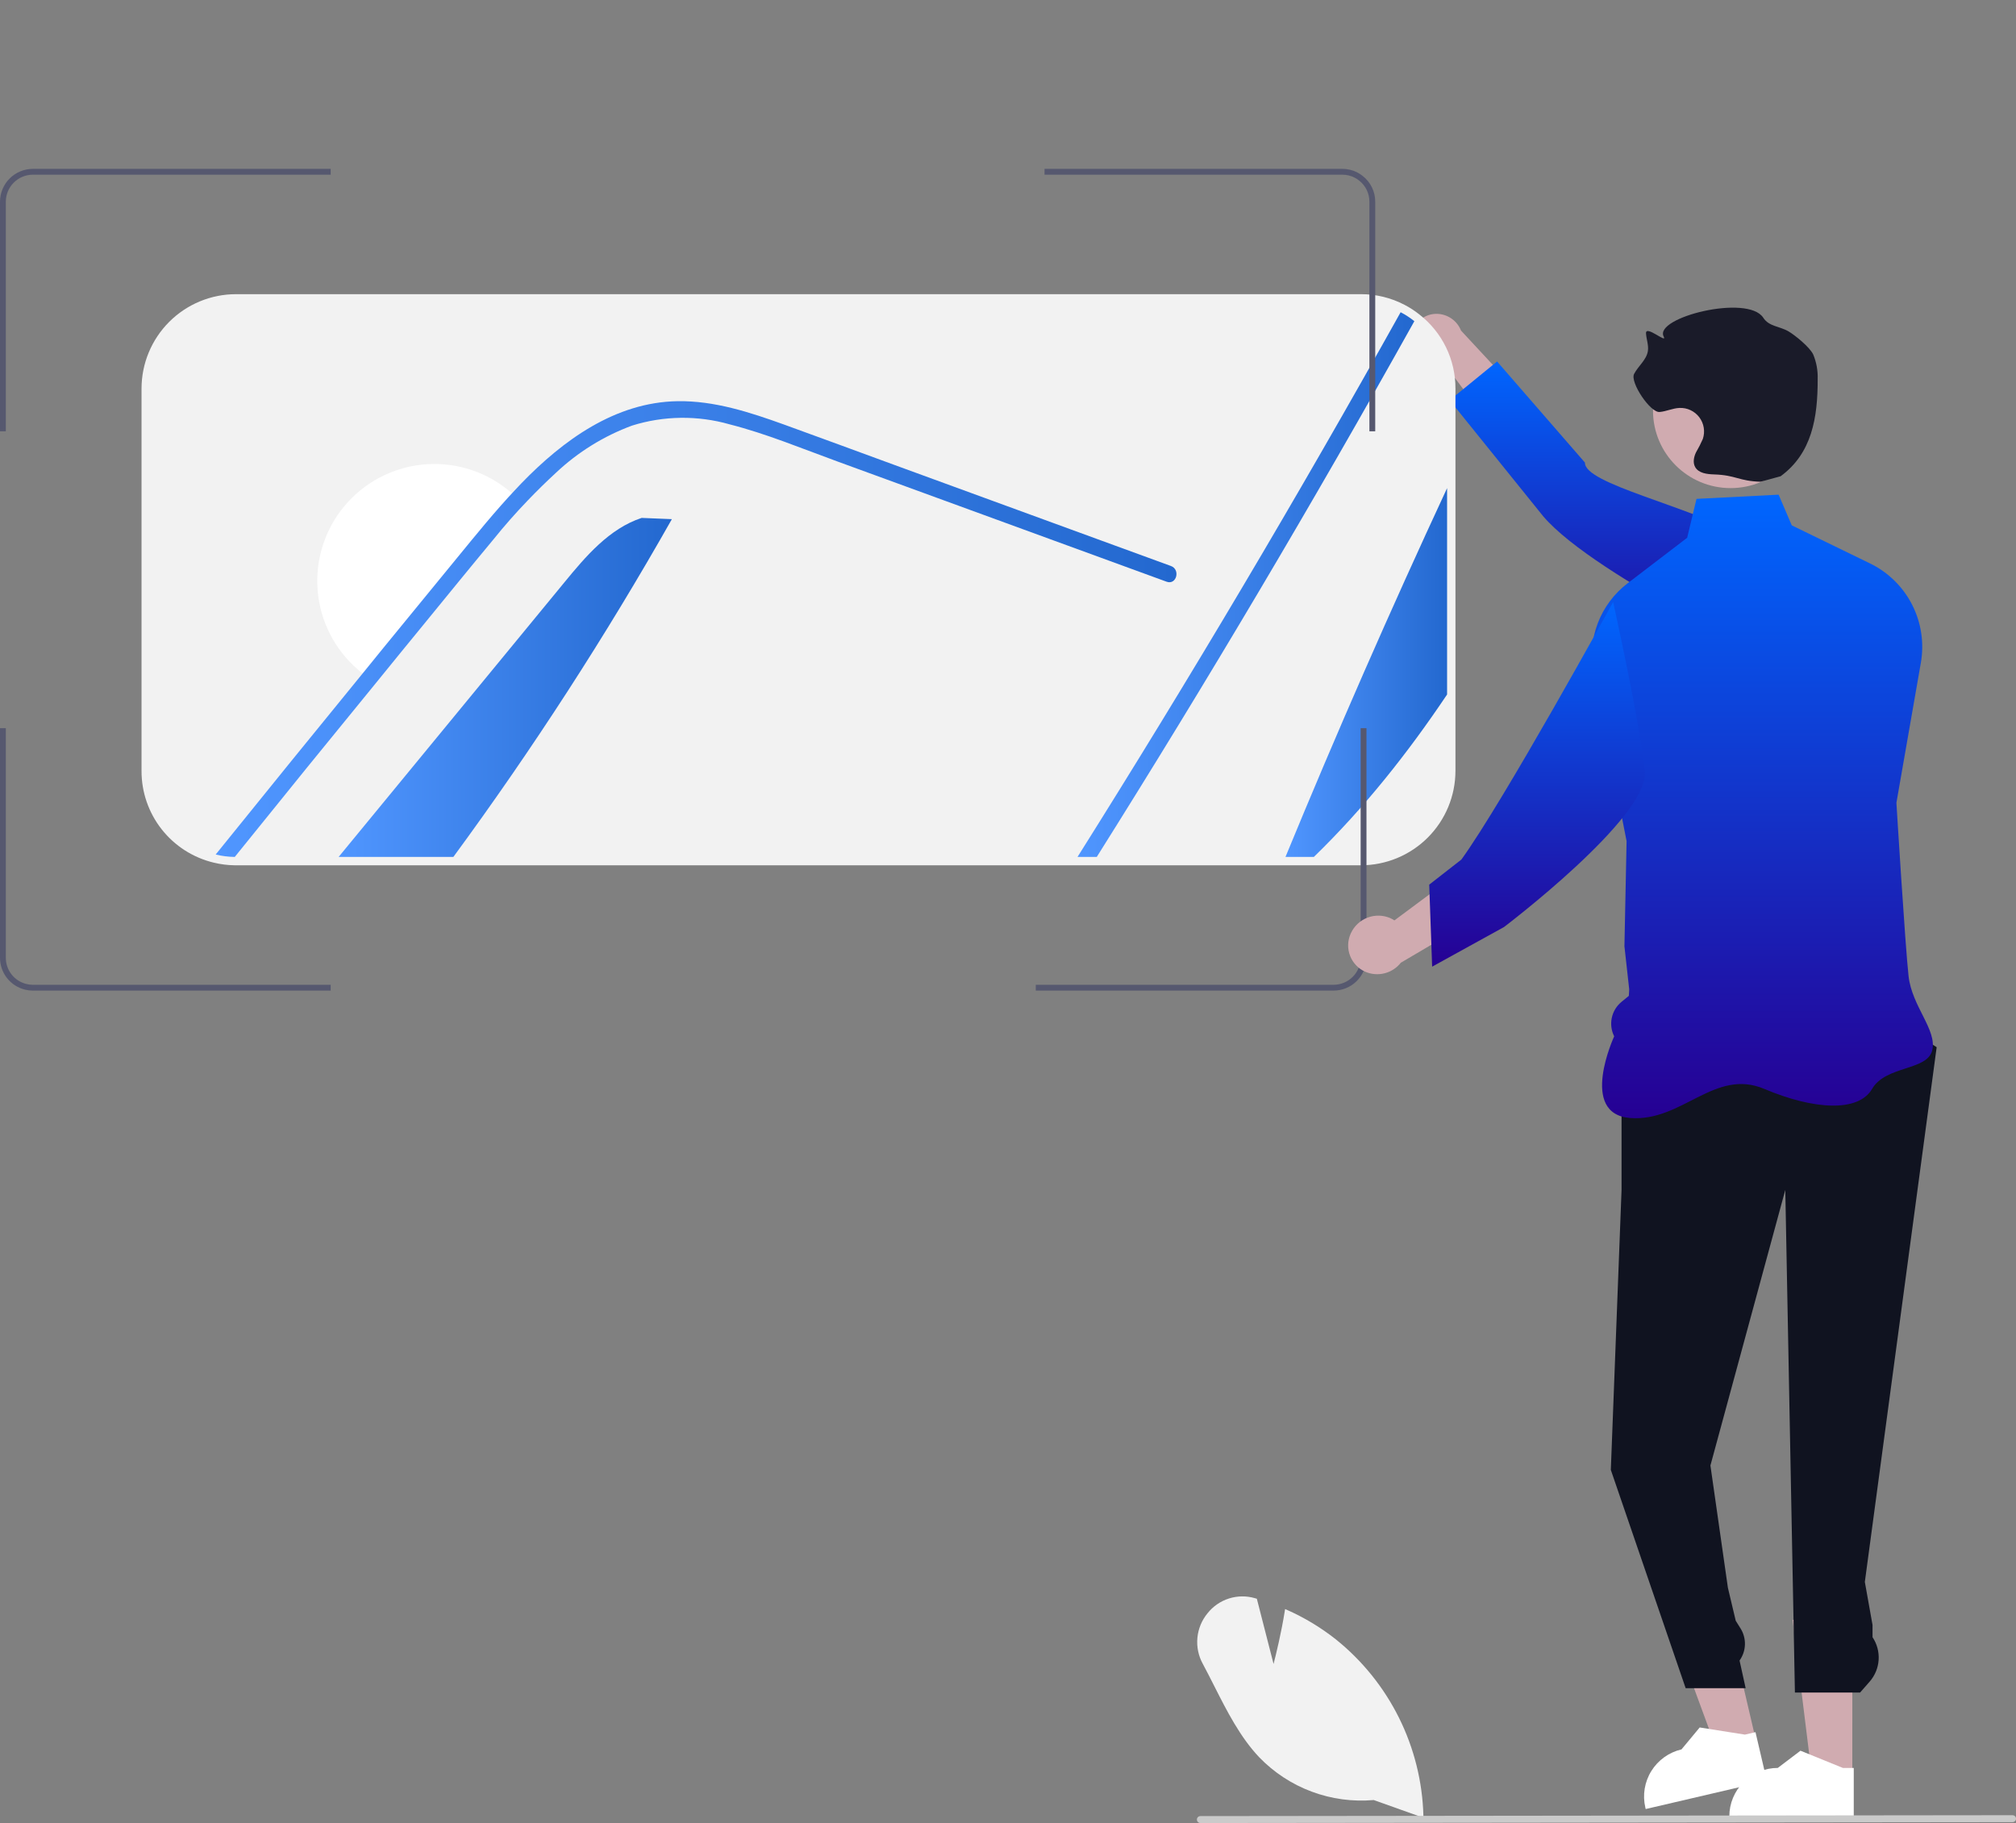 <svg width="408" height="369" viewBox="0 0 408 369" fill="none" xmlns="http://www.w3.org/2000/svg">
<rect x="0" y="0" width="408" height="369" fill="#808080" stroke="none"/>
<g clip-path="url(#clip0_1_232)">
<path d="M285.667 69.42C285.867 70.802 286.598 72.051 287.706 72.902C288.814 73.753 290.21 74.139 291.598 73.977C291.879 73.94 292.157 73.879 292.429 73.796L303.609 88.791L313.22 85.799L295.682 66.913C295.25 65.815 294.465 64.89 293.452 64.284C292.438 63.677 291.252 63.423 290.079 63.561C289.412 63.646 288.769 63.861 288.185 64.194C287.601 64.528 287.089 64.972 286.678 65.504C286.266 66.035 285.963 66.642 285.787 67.29C285.61 67.938 285.563 68.614 285.647 69.281C285.653 69.327 285.66 69.374 285.667 69.42Z" fill="#D0ABB0"/>
<path d="M364.613 136.389C364.613 136.389 322.867 116.922 312.307 104.488L293.384 81.013L302.981 73.169L320.767 93.639C320.605 97.94 341.628 102.349 352.93 108.619L364.613 136.389Z" fill="url(#paint0_linear_1_232)"/>
<path d="M374.876 359.425L366.688 359.425L362.793 327.866L374.878 327.867L374.876 359.425Z" fill="#D0ABB0"/>
<path d="M375.165 367.96L349.984 367.959V367.641C349.985 365.044 351.017 362.553 352.855 360.717C354.693 358.88 357.186 357.848 359.785 357.848H359.786L364.385 354.362L372.967 357.849L375.165 357.849L375.165 367.96Z" fill="white"/>
<path d="M355.355 352.207L347.381 354.065L336.411 324.217L348.18 321.474L355.355 352.207Z" fill="#D0ABB0"/>
<path d="M357.577 360.453L333.055 366.169L332.983 365.859C332.392 363.33 332.832 360.67 334.204 358.464C335.576 356.258 337.769 354.688 340.3 354.097L340.301 354.097L343.987 349.658L353.137 351.105L355.278 350.606L357.577 360.453Z" fill="white"/>
<path d="M275.433 175.145H47.512C46.074 175.128 44.642 174.947 43.245 174.604C39.075 173.603 35.365 171.226 32.715 167.857C30.066 164.487 28.631 160.323 28.644 156.038V78.632C28.652 73.569 30.67 68.715 34.255 65.137C37.84 61.558 42.699 59.546 47.766 59.543H275.433C278.502 59.535 281.527 60.275 284.245 61.698C285.327 62.259 286.351 62.926 287.301 63.69C289.569 65.464 291.402 67.733 292.659 70.322C293.916 72.912 294.565 75.754 294.555 78.632V156.038C294.55 161.104 292.533 165.961 288.948 169.542C285.363 173.124 280.503 175.139 275.433 175.145Z" fill="#F2F2F2"/>
<path d="M260.156 173.452C270.505 148.322 281.407 123.439 292.862 98.805V140.571C284.918 152.417 276.111 163.535 265.898 173.452H260.156Z" fill="url(#paint1_linear_1_232)"/>
<path d="M286.239 65.009C265.762 101.715 244.337 137.863 221.963 173.452H218.068C240.814 137.305 262.612 100.553 283.461 63.199C284.445 63.708 285.376 64.315 286.239 65.009Z" fill="url(#paint2_linear_1_232)"/>
<path d="M135.974 105.083C122.593 128.723 107.826 151.552 91.751 173.452H68.531C83.74 154.939 98.961 136.425 114.193 117.911C118.563 112.58 123.305 106.995 129.86 104.829L135.974 105.083Z" fill="url(#paint3_linear_1_232)"/>
<path d="M105.115 101.292C102.693 103.814 100.372 106.437 98.188 109.162C93.377 114.949 88.635 120.788 83.876 126.609C80.912 130.231 77.948 133.852 75.018 137.474C74.087 136.877 73.204 136.209 72.376 135.477C67.695 131.418 64.792 125.689 64.289 119.518C63.785 113.346 65.721 107.223 69.681 102.461C73.641 97.698 79.311 94.675 85.475 94.039C91.64 93.403 97.808 95.205 102.659 99.058C103.533 99.74 104.354 100.487 105.115 101.292Z" fill="white"/>
<path d="M236.089 117.742L191.578 101.479L169.475 93.406C162.277 90.783 155.096 87.788 147.661 85.892C141.194 84.046 134.328 84.134 127.912 86.146C122.19 88.262 116.954 91.508 112.516 95.691C110.552 97.502 108.649 99.369 106.809 101.292C104.386 103.814 102.066 106.437 99.881 109.162C95.071 114.949 90.329 120.788 85.57 126.609C82.606 130.231 79.641 133.852 76.711 137.474C66.922 149.439 57.189 161.431 47.512 173.452C46.21 173.437 44.914 173.273 43.65 172.962C53.745 160.439 63.885 147.944 74.069 135.477C75.238 134.022 76.44 132.549 77.626 131.094C82.589 125.019 87.557 118.949 92.531 112.885C96.375 108.197 100.186 103.475 104.353 99.059C104.725 98.652 105.098 98.263 105.487 97.857C113.939 89.125 124.491 81.408 137.126 81.205C144.561 81.086 151.742 83.439 158.653 85.926C166.088 88.617 173.507 91.359 180.942 94.083L225.757 110.465L236.969 114.56C238.951 115.271 238.104 118.486 236.089 117.742Z" fill="url(#paint4_linear_1_232)"/>
<path d="M1.179 87.296V40.825C1.182 39.375 1.76 37.985 2.787 36.96C3.814 35.935 5.206 35.358 6.657 35.358H66.926V34.179H6.657C4.893 34.181 3.201 34.881 1.953 36.127C0.705 37.373 0.003 39.062 0 40.825V87.296L1.179 87.296Z" fill="#56586F"/>
<path d="M5.363 199.176C4.168 198.889 3.105 198.208 2.346 197.243C1.587 196.277 1.176 195.084 1.179 193.857V147.392H2.94501e-05V193.857C-0.004 195.349 0.495 196.798 1.417 197.971C2.34 199.144 3.632 199.972 5.083 200.32C5.57 200.44 6.068 200.503 6.569 200.509H66.926V199.33H6.576C6.167 199.325 5.76 199.273 5.363 199.176Z" fill="#56586F"/>
<path d="M275.37 147.392V193.857C275.368 195.308 274.791 196.699 273.764 197.725C272.737 198.751 271.344 199.328 269.892 199.33H209.623V200.509H269.892C271.657 200.507 273.349 199.805 274.597 198.558C275.845 197.311 276.547 195.62 276.549 193.857V147.392H275.37Z" fill="#56586F"/>
<path d="M274.186 35.975C274.495 36.136 274.788 36.327 275.059 36.545C275.709 37.053 276.235 37.703 276.595 38.444C276.956 39.186 277.142 40 277.139 40.825V87.296H278.319V40.825C278.322 39.823 278.096 38.833 277.658 37.932C277.221 37.03 276.583 36.241 275.793 35.623C275.462 35.357 275.106 35.125 274.729 34.929C273.783 34.434 272.73 34.176 271.661 34.179H211.392V35.358H271.661C272.54 35.355 273.407 35.567 274.186 35.975Z" fill="#56586F"/>
<path d="M382.657 206L331.709 208.552L328.171 225.638V240.856L326 297.521L341.144 341.705H353.285L352.053 336.107C352.726 335.166 353.105 334.047 353.14 332.891C353.176 331.734 352.867 330.593 352.253 329.613L351.279 328.057L349.694 321.378L346.156 296.633L361.308 240.856L363.256 342.588H376.446L378.381 340.381C379.455 339.155 380.095 337.609 380.2 335.982C380.306 334.356 379.872 332.741 378.966 331.386V328.919L377.408 320.2L391.944 211.964L382.657 206Z" fill="#101320"/>
<path d="M359.958 100.128L343.339 100.978L341.451 108.848L329.382 118.077C326.653 120.164 324.563 122.971 323.347 126.182C322.131 129.393 321.838 132.88 322.501 136.248L329.19 170.253L328.755 191.537L329.721 200.252L329.648 201.571L328.17 202.78C327.164 203.602 326.469 204.742 326.198 206.011C325.928 207.281 326.097 208.605 326.68 209.765C326.68 209.765 319.397 225.497 329.935 226.298C340.472 227.098 346.99 216.15 357.059 220.406C367.127 224.662 376.116 225.161 378.876 220.406C381.636 215.651 390.034 216.759 391.044 212.605C392.053 208.451 386.941 203.749 386.254 197.557C385.567 191.365 383.798 162.495 383.798 162.495L388.745 134.152C389.446 130.139 388.821 126.008 386.966 122.381C385.11 118.754 382.125 115.828 378.459 114.045L362.621 106.34L359.958 100.128Z" fill="url(#paint5_linear_1_232)"/>
<path d="M273.405 188.869C274.074 187.428 275.278 186.304 276.763 185.737C278.248 185.17 279.896 185.204 281.356 185.832C281.651 185.964 281.935 186.121 282.204 186.3L299.281 173.594L308.782 179.984L283.505 194.862C282.676 195.919 281.519 196.672 280.217 197.003C278.914 197.334 277.538 197.225 276.304 196.693C275.605 196.383 274.973 195.939 274.446 195.385C273.918 194.832 273.505 194.18 273.23 193.467C272.954 192.754 272.822 191.994 272.841 191.23C272.859 190.466 273.029 189.713 273.338 189.014C273.36 188.966 273.382 188.917 273.405 188.869Z" fill="#D0ABB0"/>
<path d="M326.465 121.861C326.465 121.861 304.328 162.136 295.756 173.982L289.248 179.061L289.838 195.661L304.38 187.643C304.38 187.643 333.724 165.433 332.883 156.186C332.042 146.939 326.465 121.861 326.465 121.861Z" fill="url(#paint6_linear_1_232)"/>
<path d="M350.238 98.798C358.911 98.798 365.942 91.773 365.942 83.107C365.942 74.442 358.911 67.416 350.238 67.416C341.565 67.416 334.535 74.442 334.535 83.107C334.535 91.773 341.565 98.798 350.238 98.798Z" fill="#D0ABB0"/>
<path d="M356.306 97.512C351.8 97.364 351.39 96.175 346.884 96.027C345.449 95.98 343.756 95.783 343.062 94.528C342.568 93.633 342.796 92.507 343.23 91.582C343.745 90.7 344.208 89.788 344.619 88.853C344.866 88.12 344.931 87.338 344.808 86.573C344.684 85.809 344.377 85.087 343.912 84.468C343.446 83.85 342.837 83.354 342.137 83.023C341.437 82.692 340.667 82.537 339.893 82.57C338.521 82.629 337.233 83.274 335.866 83.391C333.99 83.553 329.843 77.366 330.707 75.694C331.547 74.067 333.239 72.84 333.505 71.028C333.678 69.844 333.189 68.666 333.122 67.471C333.023 65.698 337.52 69.695 336.697 68.122C334.676 64.263 353.716 59.478 356.851 64.312C358.022 66.119 360.11 65.996 361.971 67.081C363.191 67.792 366.27 70.245 366.971 71.775C367.614 73.335 367.918 75.014 367.862 76.701C367.891 84.545 366.695 91.761 360.362 96.398" fill="#1A1B29"/>
<path d="M278.017 364.347C273.759 364.722 269.47 364.142 265.465 362.649C261.46 361.156 257.839 358.788 254.867 355.718C250.981 351.624 248.314 346.355 245.735 341.259C244.984 339.776 244.208 338.243 243.419 336.773C242.539 335.171 242.159 333.342 242.328 331.522C242.498 329.702 243.208 327.974 244.369 326.561C245.482 325.149 246.992 324.102 248.705 323.555C250.419 323.008 252.257 322.986 253.982 323.493L254.359 323.601L257.746 336.807C258.251 334.837 259.336 330.399 260.021 326.051L260.078 325.687L260.415 325.837C263.952 327.4 267.278 329.403 270.314 331.797C275.692 336.107 280.066 341.536 283.132 347.706C286.199 353.876 287.883 360.639 288.069 367.526L288.078 367.936L278.017 364.347Z" fill="#F2F2F2"/>
<path d="M407.298 368.819L242.931 369C242.745 368.999 242.567 368.925 242.436 368.794C242.304 368.662 242.231 368.484 242.231 368.298C242.231 368.113 242.304 367.935 242.436 367.803C242.567 367.672 242.745 367.597 242.931 367.597L407.298 367.416C407.39 367.416 407.482 367.434 407.567 367.469C407.653 367.504 407.73 367.555 407.796 367.621C407.861 367.686 407.913 367.763 407.948 367.848C407.984 367.934 408.002 368.025 408.002 368.117C408.002 368.21 407.984 368.301 407.948 368.386C407.913 368.472 407.861 368.549 407.796 368.614C407.73 368.679 407.653 368.731 407.567 368.766C407.482 368.801 407.39 368.819 407.298 368.819Z" fill="#CACACA"/>
</g>
<defs>
<linearGradient id="paint0_linear_1_232" x1="328.999" y1="73.169" x2="328.999" y2="136.389" gradientUnits="userSpaceOnUse">
<stop stop-color="#0066FF"/>
<stop offset="1" stop-color="#260093"/>
</linearGradient>
<linearGradient id="paint1_linear_1_232" x1="260.156" y1="141.46" x2="292.862" y2="141.452" gradientUnits="userSpaceOnUse">
<stop stop-color="#5096FF"/>
<stop offset="1" stop-color="#2368CF"/>
</linearGradient>
<linearGradient id="paint2_linear_1_232" x1="218.068" y1="126.201" x2="286.239" y2="126.176" gradientUnits="userSpaceOnUse">
<stop stop-color="#5096FF"/>
<stop offset="1" stop-color="#2368CF"/>
</linearGradient>
<linearGradient id="paint3_linear_1_232" x1="68.531" y1="144.043" x2="135.974" y2="144.004" gradientUnits="userSpaceOnUse">
<stop stop-color="#5096FF"/>
<stop offset="1" stop-color="#2368CF"/>
</linearGradient>
<linearGradient id="paint4_linear_1_232" x1="43.65" y1="133.916" x2="238.096" y2="133.675" gradientUnits="userSpaceOnUse">
<stop stop-color="#5096FF"/>
<stop offset="1" stop-color="#2368CF"/>
</linearGradient>
<linearGradient id="paint5_linear_1_232" x1="356.665" y1="100.128" x2="356.665" y2="226.34" gradientUnits="userSpaceOnUse">
<stop stop-color="#0066FF"/>
<stop offset="1" stop-color="#260093"/>
</linearGradient>
<linearGradient id="paint6_linear_1_232" x1="311.075" y1="121.861" x2="311.075" y2="195.661" gradientUnits="userSpaceOnUse">
<stop stop-color="#0066FF"/>
<stop offset="1" stop-color="#260093"/>
</linearGradient>
<clipPath id="clip0_1_232">
<rect width="408" height="369" fill="white"/>
</clipPath>
</defs>
</svg>
